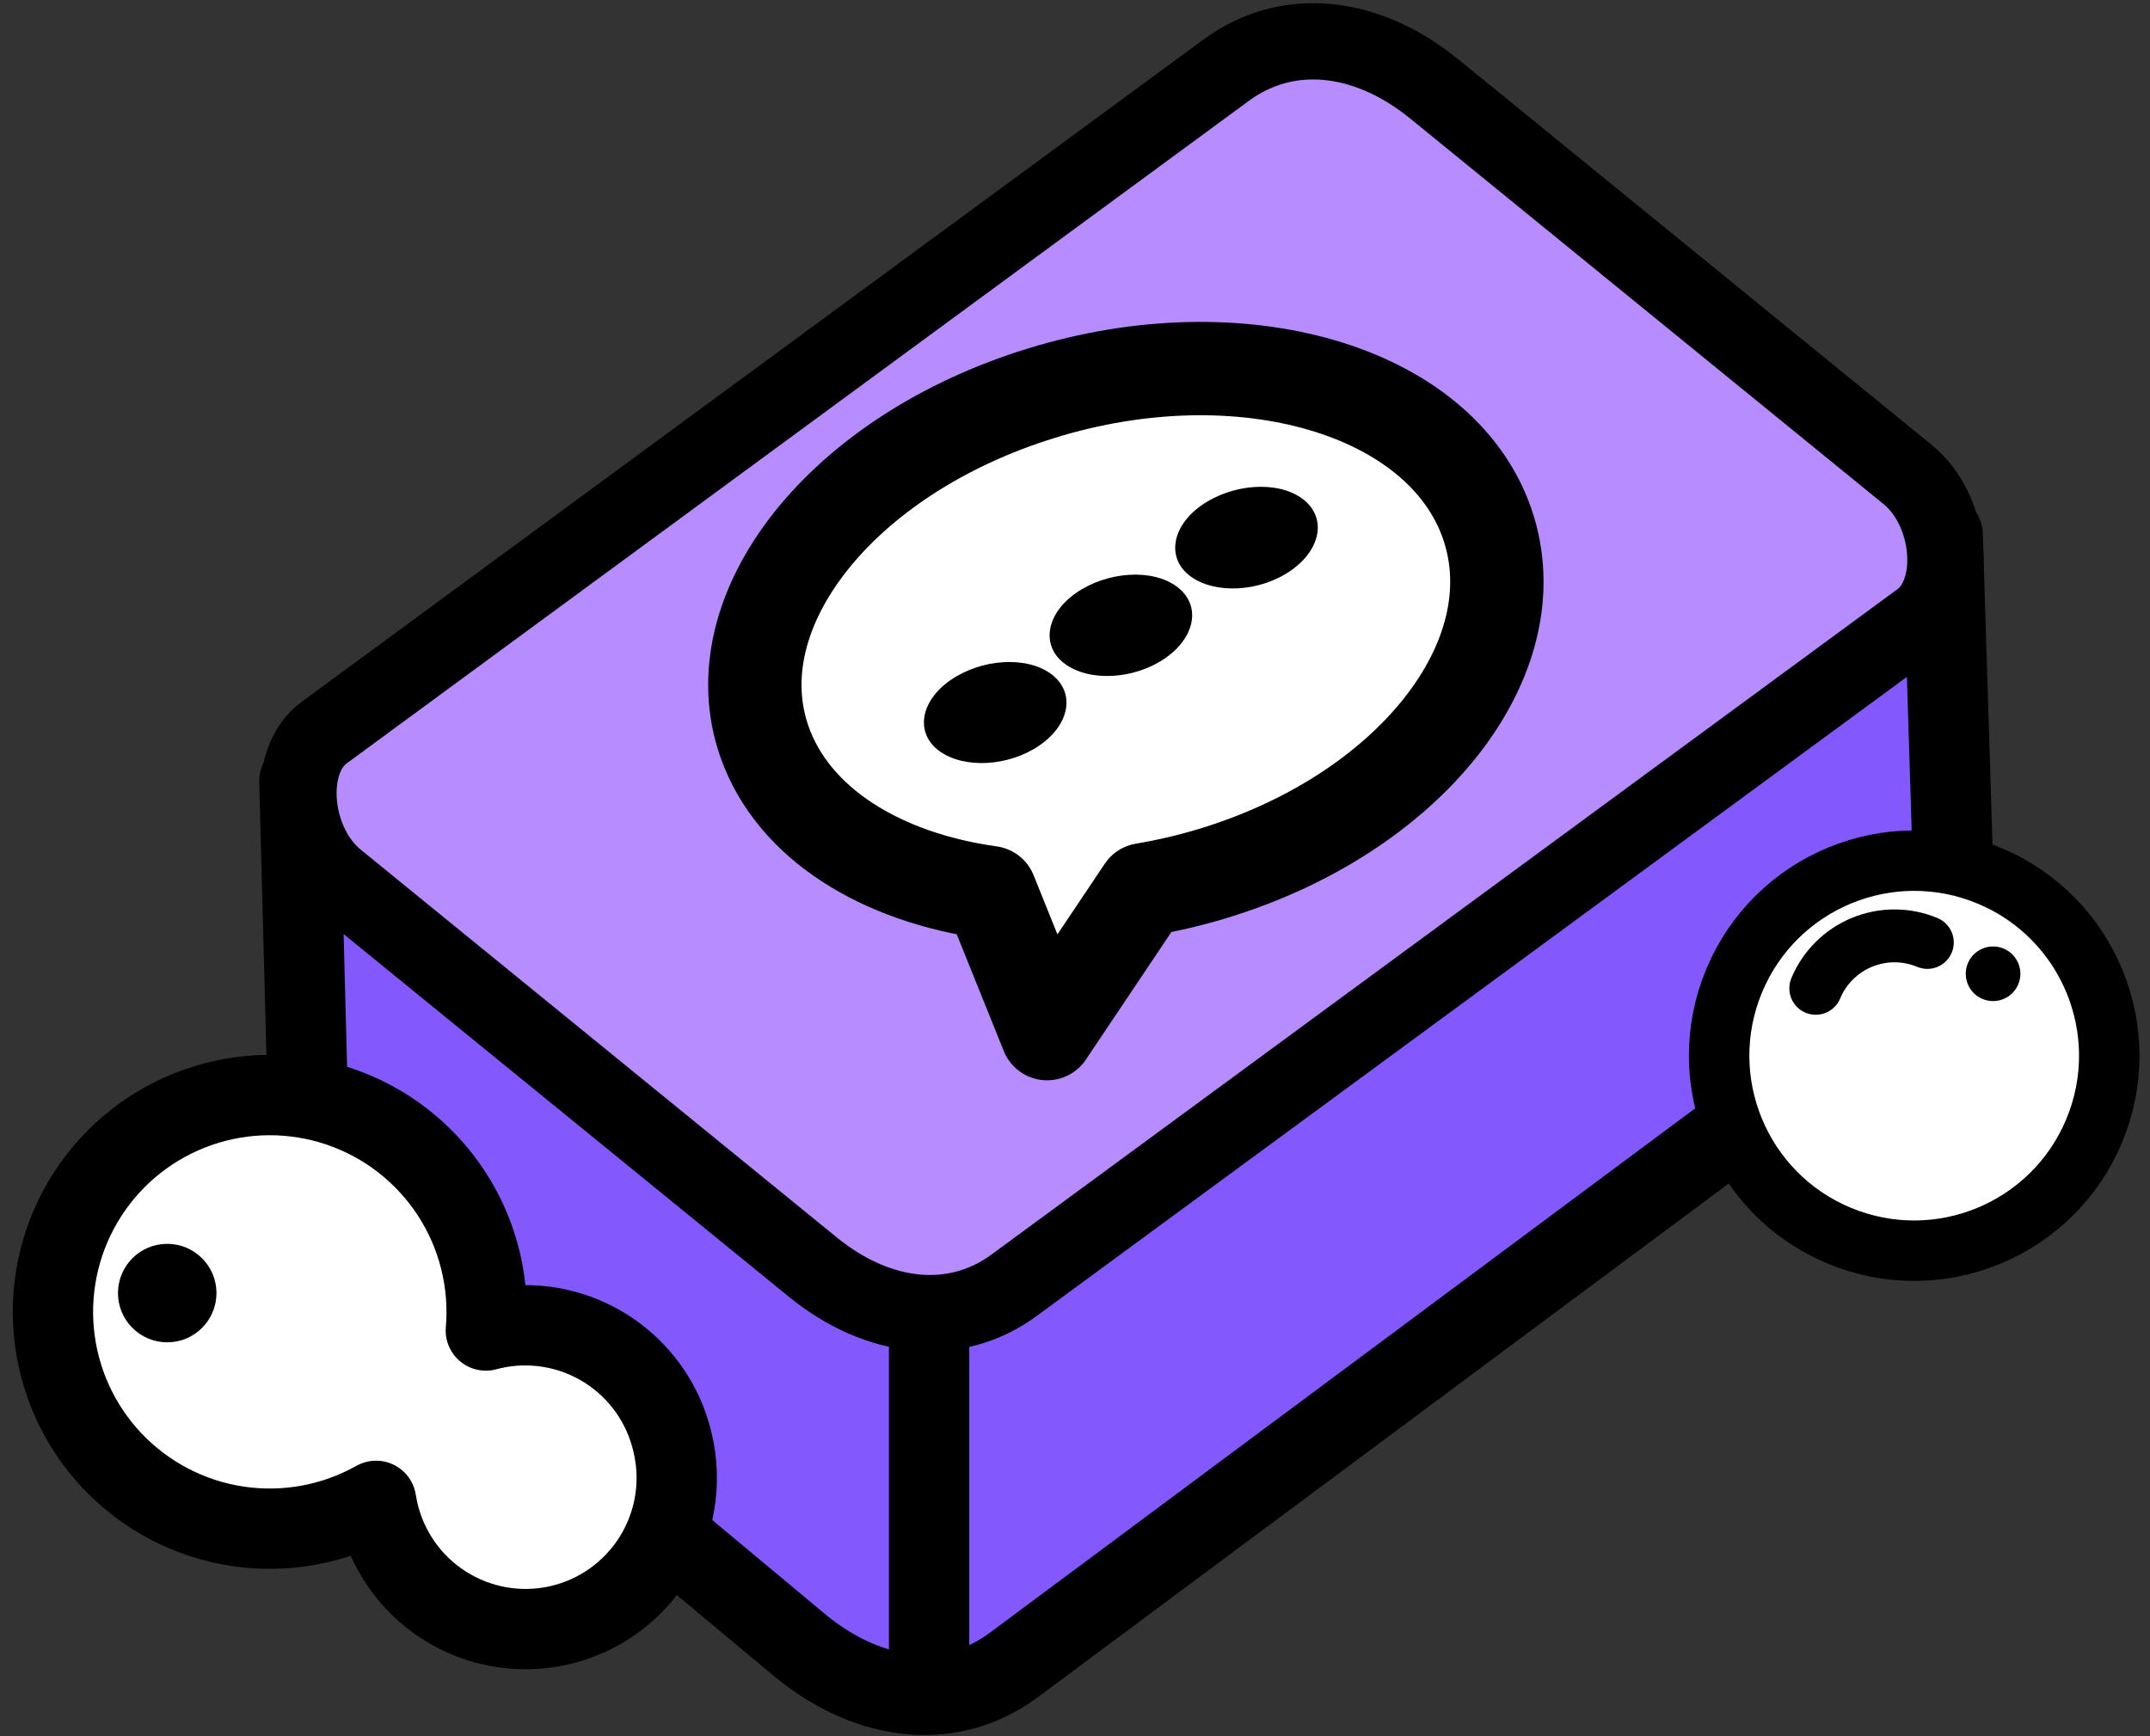 <svg width="156" height="126" viewBox="0 0 156 126" fill="none" xmlns="http://www.w3.org/2000/svg">
<rect x="0" y="0" width="156" height="126" fill="#333333" stroke="none"/>
<path d="M141.763 64.683C141.807 66.329 141.454 67.961 140.734 69.441C140.014 70.921 138.949 72.207 137.628 73.189L73.493 120.881C69.048 124.146 63.189 123.609 58.11 119.471L27.419 93.874C25.896 92.603 24.663 91.021 23.802 89.234C22.941 87.447 22.473 85.497 22.429 83.514L21.725 56.675L89.734 33.031C94.32 29.659 100.376 30.214 105.62 34.487L140.955 38.804L141.763 64.683Z" fill="#8359FE" stroke="black" stroke-width="5.83" stroke-linecap="round" stroke-linejoin="round"/>
<path d="M139.323 44.982L73.566 93.284C69.342 96.384 63.782 95.874 58.964 91.945L24.416 63.799C21.183 61.166 20.675 55.258 23.505 53.179L88.991 5.078C93.348 1.876 99.094 2.403 104.075 6.461L138.423 34.443C141.626 37.057 142.127 42.919 139.323 44.982Z" fill="#B68CFF" stroke="black" stroke-width="5.535" stroke-linecap="round" stroke-linejoin="round"/>
<path d="M67.414 96.895V122.722" stroke="black" stroke-width="5.83" stroke-linecap="round" stroke-linejoin="round"/>
<path d="M75.559 28.535C61.084 32.985 52.102 44.308 55.481 53.861C57.575 59.774 63.905 63.672 71.853 64.779L75.974 75.013L82.974 64.569C84.611 64.293 86.23 63.918 87.821 63.444C102.296 59.124 111.284 47.706 107.897 37.981C104.514 28.275 90.034 24.062 75.559 28.535Z" fill="white" stroke="black" stroke-width="6.774" stroke-linecap="round" stroke-linejoin="round"/>
<path d="M76.258 48.906C78.033 50.214 77.664 52.542 75.436 54.087C73.209 55.631 69.945 55.818 68.142 54.492C66.395 53.207 66.764 50.886 68.958 49.366C71.22 47.797 74.483 47.6 76.258 48.906Z" fill="black"/>
<path d="M85.377 42.563C87.152 43.872 86.783 46.207 84.555 47.759C82.328 49.311 79.064 49.503 77.262 48.174C75.514 46.888 75.883 44.56 78.077 43.033C80.341 41.46 83.6 41.255 85.377 42.563Z" fill="black"/>
<path d="M94.493 36.189C96.268 37.501 95.899 39.842 93.671 41.401C91.443 42.961 88.179 43.149 86.375 41.821C84.627 40.534 84.997 38.201 87.191 36.665C89.454 35.085 92.718 34.879 94.493 36.189Z" fill="black"/>
<path d="M48.809 104.73C48.491 103.325 47.9 101.996 47.069 100.819C46.238 99.642 45.183 98.641 43.965 97.871C42.747 97.102 41.389 96.581 39.969 96.336C38.549 96.092 37.095 96.129 35.69 96.447C35.541 96.481 35.397 96.518 35.252 96.558C35.554 93.057 34.675 89.555 32.756 86.612C30.836 83.668 27.987 81.451 24.661 80.316C21.336 79.18 17.726 79.189 14.407 80.344C11.088 81.498 8.25 83.73 6.347 86.684C4.444 89.638 3.585 93.145 3.906 96.644C4.227 100.143 5.71 103.435 8.119 105.993C10.529 108.551 13.725 110.23 17.199 110.76C20.672 111.291 24.224 110.644 27.287 108.921C27.322 109.136 27.362 109.351 27.408 109.566C27.713 110.983 28.296 112.326 29.124 113.517C29.951 114.708 31.006 115.723 32.229 116.503C33.451 117.284 34.816 117.814 36.244 118.064C37.672 118.314 39.136 118.278 40.551 117.958C41.965 117.638 43.302 117.041 44.485 116.202C45.667 115.362 46.671 114.297 47.439 113.067C48.207 111.837 48.723 110.466 48.959 109.036C49.194 107.605 49.143 106.141 48.809 104.73Z" fill="white" stroke="black" stroke-width="5.83" stroke-linecap="round" stroke-linejoin="round"/>
<path d="M151.951 82.06C154.959 74.847 151.551 66.561 144.338 63.553C137.125 60.544 128.839 63.953 125.83 71.166C122.822 78.379 126.231 86.665 133.443 89.673C140.656 92.681 148.942 89.273 151.951 82.06Z" fill="white" stroke="black" stroke-width="4.386" stroke-linecap="round" stroke-linejoin="round"/>
<path d="M131.748 71.725C132.38 70.21 133.588 69.008 135.106 68.384C136.624 67.759 138.328 67.763 139.843 68.395" stroke="black" stroke-width="3.836" stroke-linecap="round" stroke-linejoin="round"/>
<path d="M146 71.247C146.319 70.481 145.958 69.602 145.192 69.282C144.426 68.963 143.546 69.325 143.227 70.09C142.907 70.856 143.269 71.736 144.035 72.055C144.801 72.375 145.681 72.013 146 71.247Z" fill="black" stroke="black" stroke-width="0.959" stroke-miterlimit="10"/>
<path d="M12.134 96.859C13.8 96.859 15.151 95.508 15.151 93.842C15.151 92.175 13.8 90.825 12.134 90.825C10.468 90.825 9.117 92.175 9.117 93.842C9.117 95.508 10.468 96.859 12.134 96.859Z" fill="black" stroke="black" stroke-width="1.113" stroke-miterlimit="10"/>
</svg>
